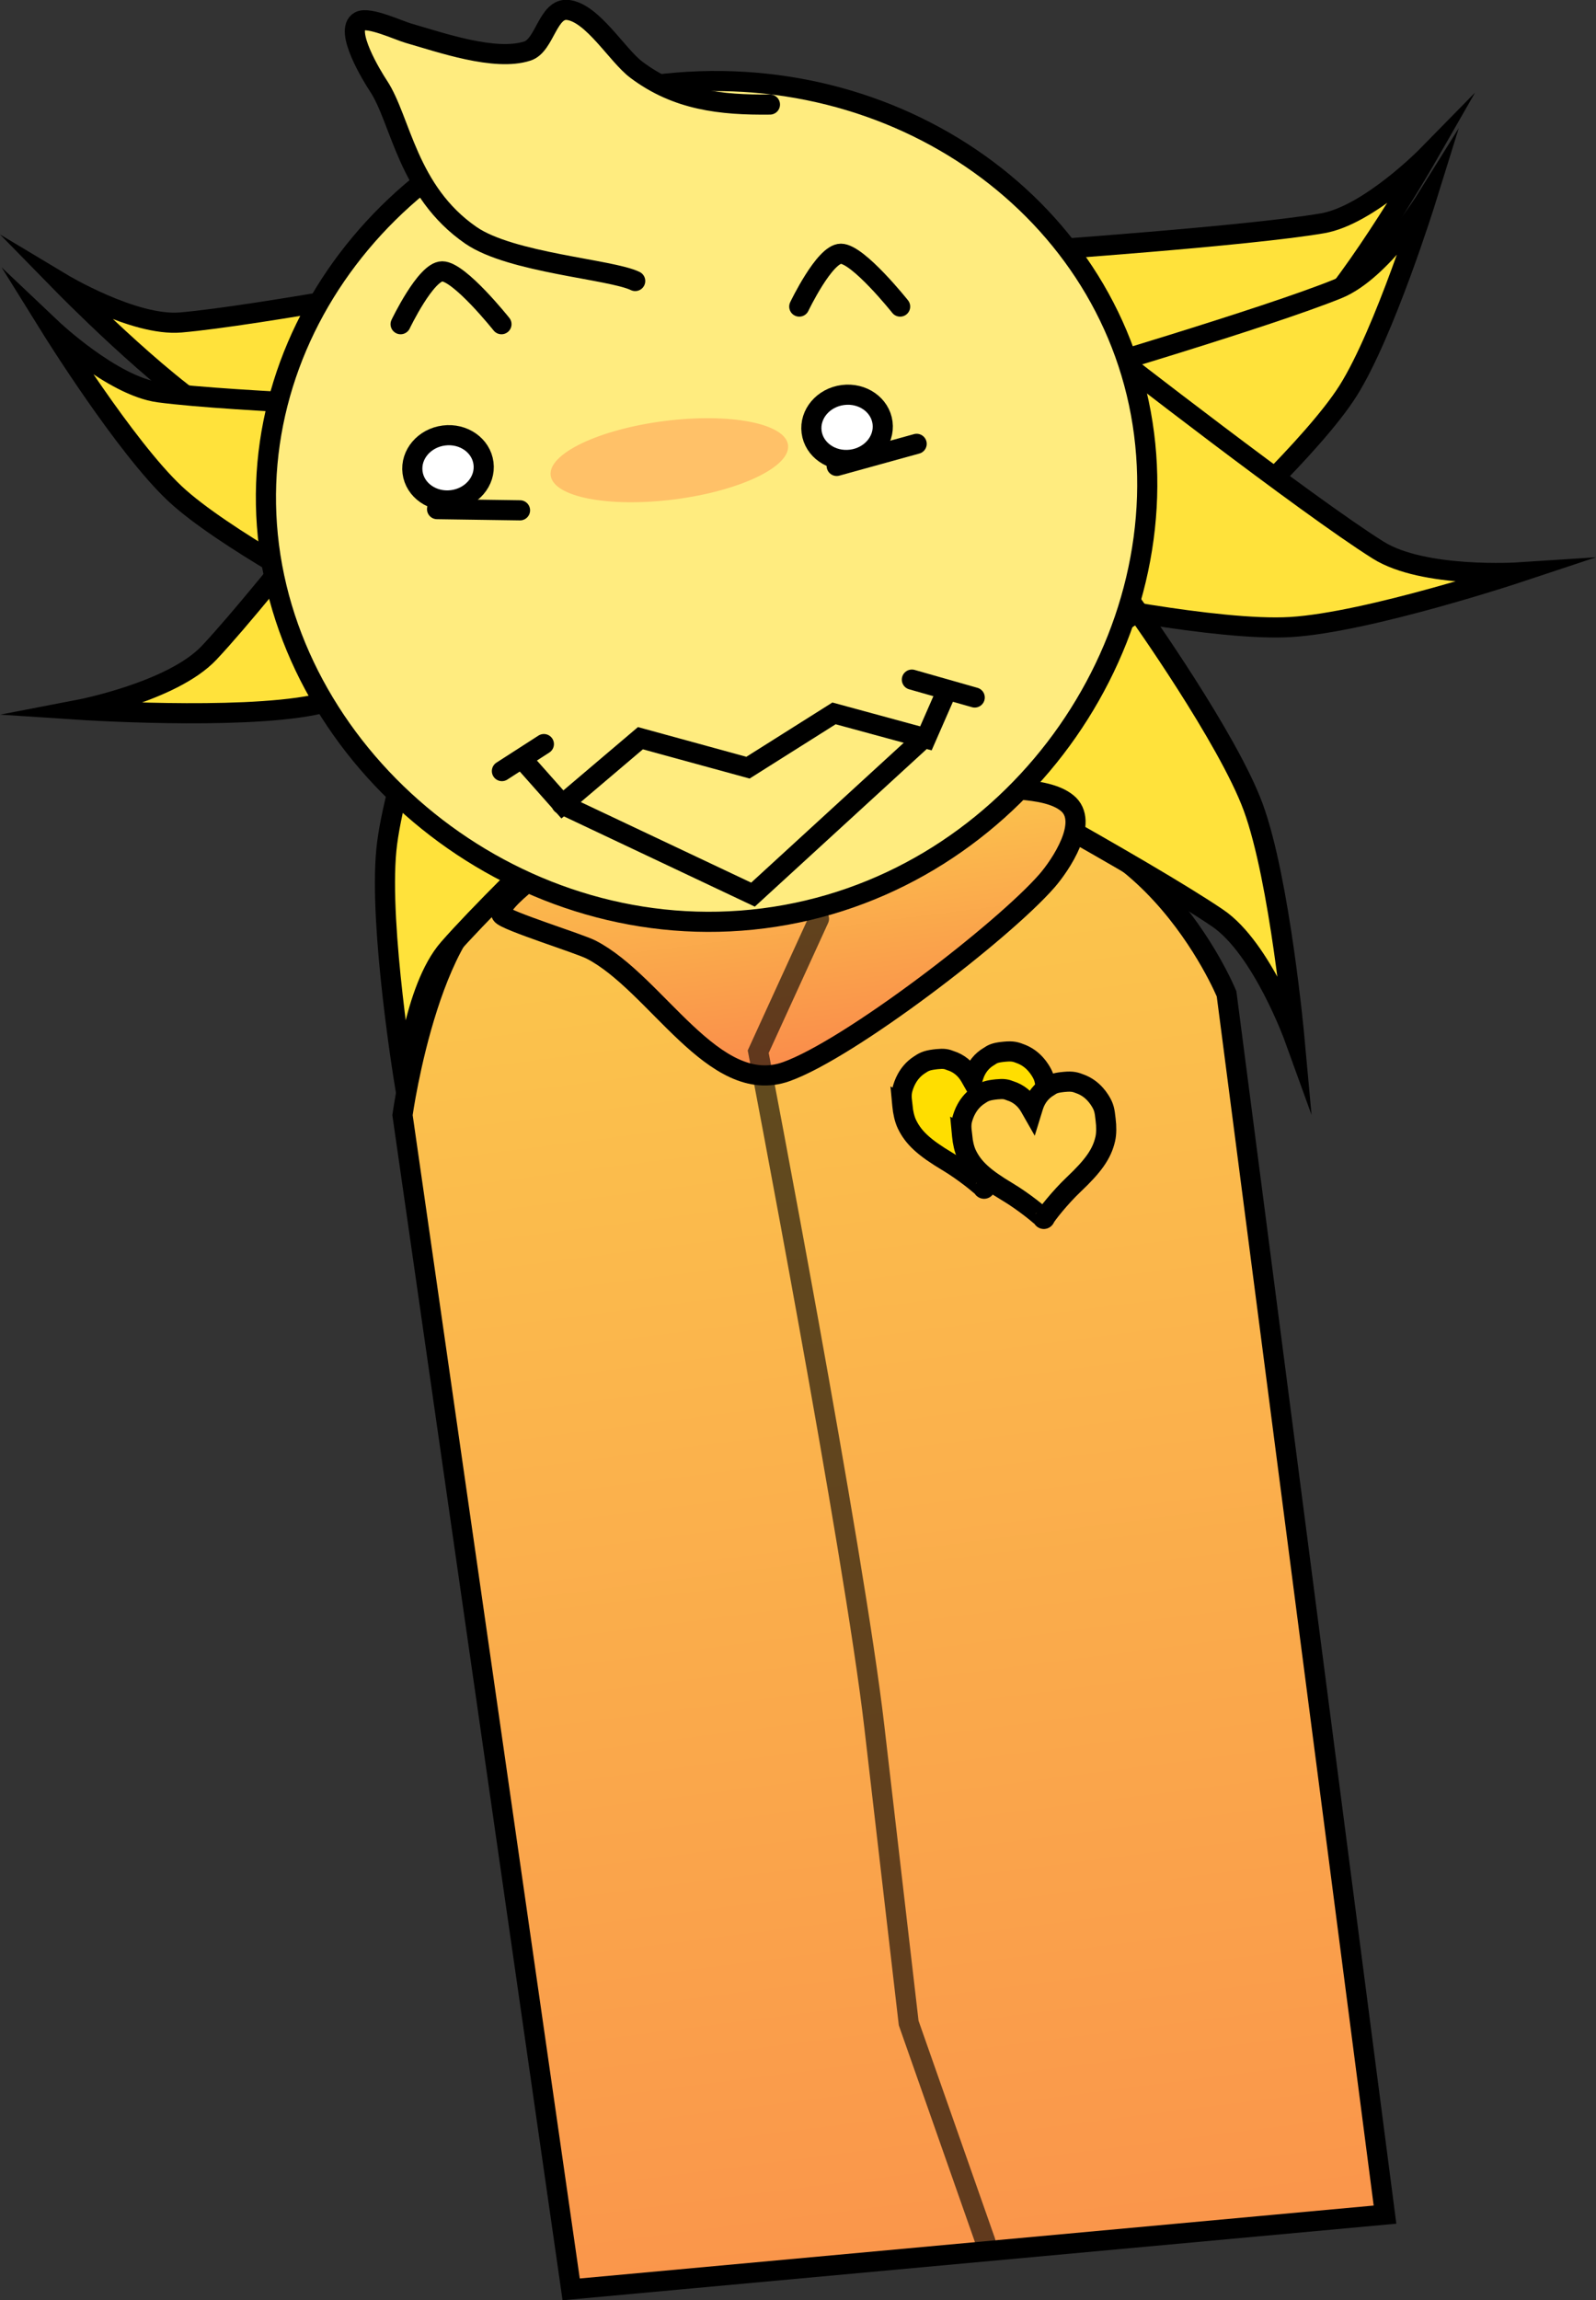<svg version="1.1" xmlns="http://www.w3.org/2000/svg" xmlns:xlink="http://www.w3.org/1999/xlink" width="198.195" height="285.595" viewBox="0,0,198.195,285.595"><rect x="0" y="0" width="198.195" height="285.595" fill="#333333" stroke="none"/><defs><linearGradient x1="289.779" y1="170.992" x2="312.509" y2="348.374" gradientUnits="userSpaceOnUse" id="color-1"><stop offset="0" stop-color="#fbc74c"/><stop offset="1" stop-color="#fa954b"/></linearGradient><linearGradient x1="288.756" y1="166.106" x2="292.964" y2="198.946" gradientUnits="userSpaceOnUse" id="color-2"><stop offset="0" stop-color="#fbc74c"/><stop offset="1" stop-color="#fa8c4b"/></linearGradient></defs><g transform="translate(-191.93,-66.827)"><g stroke-miterlimit="10"><path d="M242.291,127.308c0,0 -16.362,-4.504 -23.257,-8.592c-7.305,-4.331 -19.412,-16.707 -19.412,-16.707c0,0 8.916,5.352 14.745,4.854c9.379,-0.802 35.903,-5.792 35.903,-5.792z" fill="#ffe23b" stroke="#000000" stroke-width="2.5" stroke-linecap="butt"/><path d="M234.509,141.537c0,0 -15.001,-7.935 -20.849,-13.417c-6.196,-5.808 -15.34,-20.509 -15.34,-20.509c0,0 7.547,7.153 13.347,7.927c9.33,1.245 36.306,2.108 36.306,2.108z" fill="#ffe23b" stroke="#000000" stroke-width="2.5" stroke-linecap="butt"/><path d="M319.952,98c0,0 26.925,-1.859 36.203,-3.448c5.767,-0.988 13.044,-8.415 13.044,-8.415c0,0 -8.595,15.029 -14.572,21.062c-5.641,5.694 -20.339,14.178 -20.339,14.178z" fill="#ffe23b" stroke="#000000" stroke-width="2.5" stroke-linecap="butt"/><path d="M262.859,351.068l-20.946,-145.796c0,0 3.66,-26.377 13.863,-28.093c10.132,-1.704 34.2,-5.349 55.178,-8.878c22.753,-3.827 33.294,21.921 33.294,21.921l19.674,151.564z" fill="url(#color-1)" stroke="#000000" stroke-width="2.5" stroke-linecap="butt"/><path d="M323.488,113.867c0,0 25.886,-7.637 34.601,-11.194c5.417,-2.211 10.917,-11.036 10.917,-11.036c0,0 -5.143,16.532 -9.674,23.714c-4.276,6.779 -16.792,18.241 -16.792,18.241z" fill="#ffe23b" stroke="#000000" stroke-width="2.5" stroke-linecap="butt"/><path d="M329.797,110.581c0,0 24.213,18.853 33.276,24.546c5.633,3.538 17.431,2.77 17.431,2.77c0,0 -18.681,6.207 -28.32,6.782c-9.097,0.543 -27.981,-3.423 -27.981,-3.423z" fill="#ffe23b" stroke="#000000" stroke-width="2.5" stroke-linecap="butt"/><path d="M257.063,144c0,0 -17.274,8.599 -26.214,10.368c-9.472,1.874 -29.115,0.578 -29.115,0.578c0,0 11.611,-2.231 16.169,-7.076c7.335,-7.794 26.012,-32.143 26.012,-32.143z" fill="#ffe23b" stroke="#000000" stroke-width="2.5" stroke-linecap="butt"/><path d="M333.21,142.754c0,0 11.194,15.717 14.339,24.27c3.332,9.063 5.124,28.666 5.124,28.666c0,0 -4.02,-11.119 -9.517,-14.864c-8.845,-6.025 -35.815,-20.665 -35.815,-20.665z" fill="#ffe23b" stroke="#000000" stroke-width="2.5" stroke-linecap="butt"/><path d="M263.526,172.969c10.067,-5.461 22.399,-6.255 33.742,-7.709c4.608,-0.59 10.329,-2.248 14.844,-1.085c3.512,0.905 9.541,0.119 12.315,2.342c2.9,2.323 -0.861,7.811 -2.485,9.671c-5.485,6.28 -24.498,20.88 -32.367,23.689c-9.022,3.221 -16.122,-10.974 -24.242,-15.15c-1.49,-0.766 -10.621,-3.589 -11.113,-4.35c-0.943,-1.458 6.993,-6.949 8.461,-7.657z" fill="url(#color-2)" stroke="#000000" stroke-width="2.5" stroke-linecap="round"/><path d="M277.088,155.576c0,0 -22.407,20.967 -29.448,29.028c-4.376,5.01 -5.462,16.784 -5.462,16.784c0,0 -3.209,-19.422 -2.269,-29.032c0.887,-9.07 7.756,-27.102 7.756,-27.102z" fill="#ffe23b" stroke="#000000" stroke-width="2.5" stroke-linecap="butt"/><path d="M334.004,120.703c3.559,27.776 -17.25,56.298 -47.257,60.143c-30.007,3.845 -57.849,-18.442 -61.409,-46.218c-3.559,-27.776 17.881,-53.41 47.888,-57.255c30.007,-3.845 57.218,15.554 60.778,43.33z" fill="#ffec7f" stroke="#000000" stroke-width="2.5" stroke-linecap="butt"/><path d="M289.79,122.078c0.344,2.687 -5.975,5.711 -14.115,6.754c-8.14,1.043 -15.017,-0.29 -15.362,-2.976c-0.344,-2.687 5.975,-5.711 14.115,-6.754c8.14,-1.043 15.017,0.29 15.362,2.976z" fill-opacity="0.184" fill="#ff0505" stroke="none" stroke-width="0" stroke-linecap="butt"/><path d="M301.527,119.319c0.284,2.217 -1.458,4.267 -3.891,4.578c-2.433,0.312 -4.636,-1.232 -4.92,-3.449c-0.284,-2.217 1.458,-4.267 3.891,-4.578c2.433,-0.312 4.636,1.232 4.92,3.449z" fill="#ffffff" stroke="#000000" stroke-width="2.5" stroke-linecap="butt"/><path d="M251.971,124.347c0.284,2.217 -1.458,4.267 -3.891,4.578c-2.433,0.312 -4.636,-1.232 -4.92,-3.449c-0.284,-2.217 1.458,-4.267 3.891,-4.578c2.433,-0.312 4.636,1.232 4.92,3.449z" fill="#ffffff" stroke="#000000" stroke-width="2.5" stroke-linecap="butt"/><path d="M270.81,101.716c-3.01,-1.465 -15.424,-2.239 -20.405,-5.676c-7.9,-5.451 -8.689,-14.336 -11.481,-18.55c-0.775,-1.169 -4.311,-6.926 -2.336,-8.016c1.127,-0.622 4.876,1.14 6.06,1.477c3.909,1.112 10.746,3.535 14.788,2.208c2.174,-0.714 2.523,-5.419 5.045,-5.093c3.063,0.396 6.09,5.623 8.459,7.409c5.025,3.79 10.484,4.403 16.602,4.332" fill="#ffec7f" stroke="#000000" stroke-width="2.5" stroke-linecap="round"/><path d="M314.297,345.118l-9.526,-27.12c0,0 -2.554,-21.974 -4.263,-36.777c-2.533,-21.95 -14.421,-83.82 -14.421,-83.82l7.545,-16.499" fill="none" stroke-opacity="0.612" stroke="#000000" stroke-width="2.5" stroke-linecap="round"/><path d="M305.762,121.933l-9.931,2.742" fill="none" stroke="#000000" stroke-width="2.5" stroke-linecap="round"/><path d="M246.205,130.039l10.302,0.149" fill="none" stroke="#000000" stroke-width="2.5" stroke-linecap="round"/><path d="M254.259,162.562l5.21,-3.353" fill="none" stroke="#000000" stroke-width="2.5" stroke-linecap="round"/><path d="M305.169,151.205l7.804,2.222" fill="none" stroke="#000000" stroke-width="2.5" stroke-linecap="round"/><path d="M309.403,152.811l-2.493,5.69l-11.408,-3.103l-10.684,6.74l-13.359,-3.659l-9.688,8.223l-4.708,-5.305" fill="none" stroke="#000000" stroke-width="2.5" stroke-linecap="round"/><path d="M306.239,158.838l-20.801,19.064l-23.769,-11.236" fill="none" stroke="#000000" stroke-width="2.5" stroke-linecap="round"/><path d="M241.678,107.078c0,0 3.134,-6.561 5.169,-6.561c2.135,0 7.356,6.561 7.356,6.561" fill="none" stroke="#000000" stroke-width="2.5" stroke-linecap="round"/><path d="M291.185,104.891c0,0 3.134,-6.561 5.169,-6.561c2.135,0 7.356,6.561 7.356,6.561" fill="none" stroke="#000000" stroke-width="2.5" stroke-linecap="round"/><g stroke="#000000" stroke-width="2.5" stroke-linecap="butt"><path d="M303.979,203.993c-0.131,-1.104 -0.11,-1.537 0.111,-2.22c0.025,-0.079 0.052,-0.156 0.08,-0.232c0.005,-0.014 0.01,-0.028 0.015,-0.042c0.096,-0.263 0.21,-0.51 0.339,-0.741c0.374,-0.682 0.873,-1.238 1.487,-1.654c0.609,-0.413 0.924,-0.609 1.947,-0.74c0.113,-0.017 0.227,-0.03 0.34,-0.039c0.851,-0.084 1.182,-0.013 1.682,0.19c0.968,0.306 1.84,0.961 2.425,1.988l0.259,0.454l0.154,-0.5c0.347,-1.13 1.056,-1.959 1.933,-2.469c0.444,-0.307 0.751,-0.449 1.6,-0.552c0.113,-0.016 0.226,-0.029 0.34,-0.036c1.027,-0.095 1.377,0.027 2.062,0.297c0.691,0.272 1.299,0.706 1.812,1.29c0.176,0.198 0.341,0.414 0.492,0.649c0.008,0.012 0.016,0.025 0.024,0.037c0.044,0.068 0.087,0.138 0.129,0.209c0.365,0.619 0.481,1.037 0.593,2.142c0.002,0.023 0.005,0.046 0.007,0.068c0.111,0.858 0.108,1.74 -0.044,2.402c-0.421,1.832 -1.447,3.307 -3.947,5.67c-1.639,1.549 -3.432,3.817 -3.54,4.12c-0.058,0.164 -0.193,0.179 -0.286,0.032c-0.171,-0.272 -2.415,-2.094 -4.353,-3.249c-2.954,-1.76 -4.278,-2.976 -5.088,-4.672c-0.293,-0.613 -0.488,-1.473 -0.567,-2.335c-0.003,-0.023 -0.006,-0.045 -0.008,-0.068z" fill="#ffde00"/><path d="M311.397,207.742c-0.131,-1.104 -0.11,-1.537 0.111,-2.22c0.025,-0.079 0.052,-0.156 0.08,-0.232c0.005,-0.014 0.01,-0.028 0.015,-0.042c0.096,-0.263 0.21,-0.51 0.339,-0.741c0.374,-0.682 0.873,-1.238 1.487,-1.654c0.609,-0.413 0.924,-0.609 1.947,-0.74c0.113,-0.017 0.227,-0.03 0.34,-0.039c0.851,-0.084 1.182,-0.013 1.682,0.19c0.968,0.306 1.84,0.961 2.425,1.988l0.259,0.454l0.154,-0.5c0.347,-1.13 1.056,-1.959 1.933,-2.469c0.444,-0.307 0.751,-0.449 1.6,-0.552c0.113,-0.016 0.226,-0.029 0.34,-0.036c1.027,-0.095 1.377,0.027 2.062,0.297c0.691,0.272 1.299,0.706 1.812,1.29c0.176,0.198 0.341,0.414 0.492,0.649c0.008,0.012 0.016,0.025 0.024,0.037c0.044,0.068 0.087,0.138 0.129,0.209c0.365,0.619 0.481,1.037 0.593,2.142c0.002,0.023 0.005,0.046 0.007,0.068c0.111,0.858 0.108,1.74 -0.044,2.402c-0.421,1.832 -1.447,3.307 -3.947,5.67c-1.639,1.549 -3.432,3.817 -3.54,4.12c-0.058,0.164 -0.193,0.179 -0.286,0.032c-0.171,-0.272 -2.415,-2.094 -4.353,-3.249c-2.954,-1.76 -4.278,-2.976 -5.088,-4.672c-0.293,-0.613 -0.488,-1.473 -0.567,-2.335c-0.003,-0.023 -0.006,-0.045 -0.008,-0.068z" fill="#ffce4e"/></g></g></g></svg>